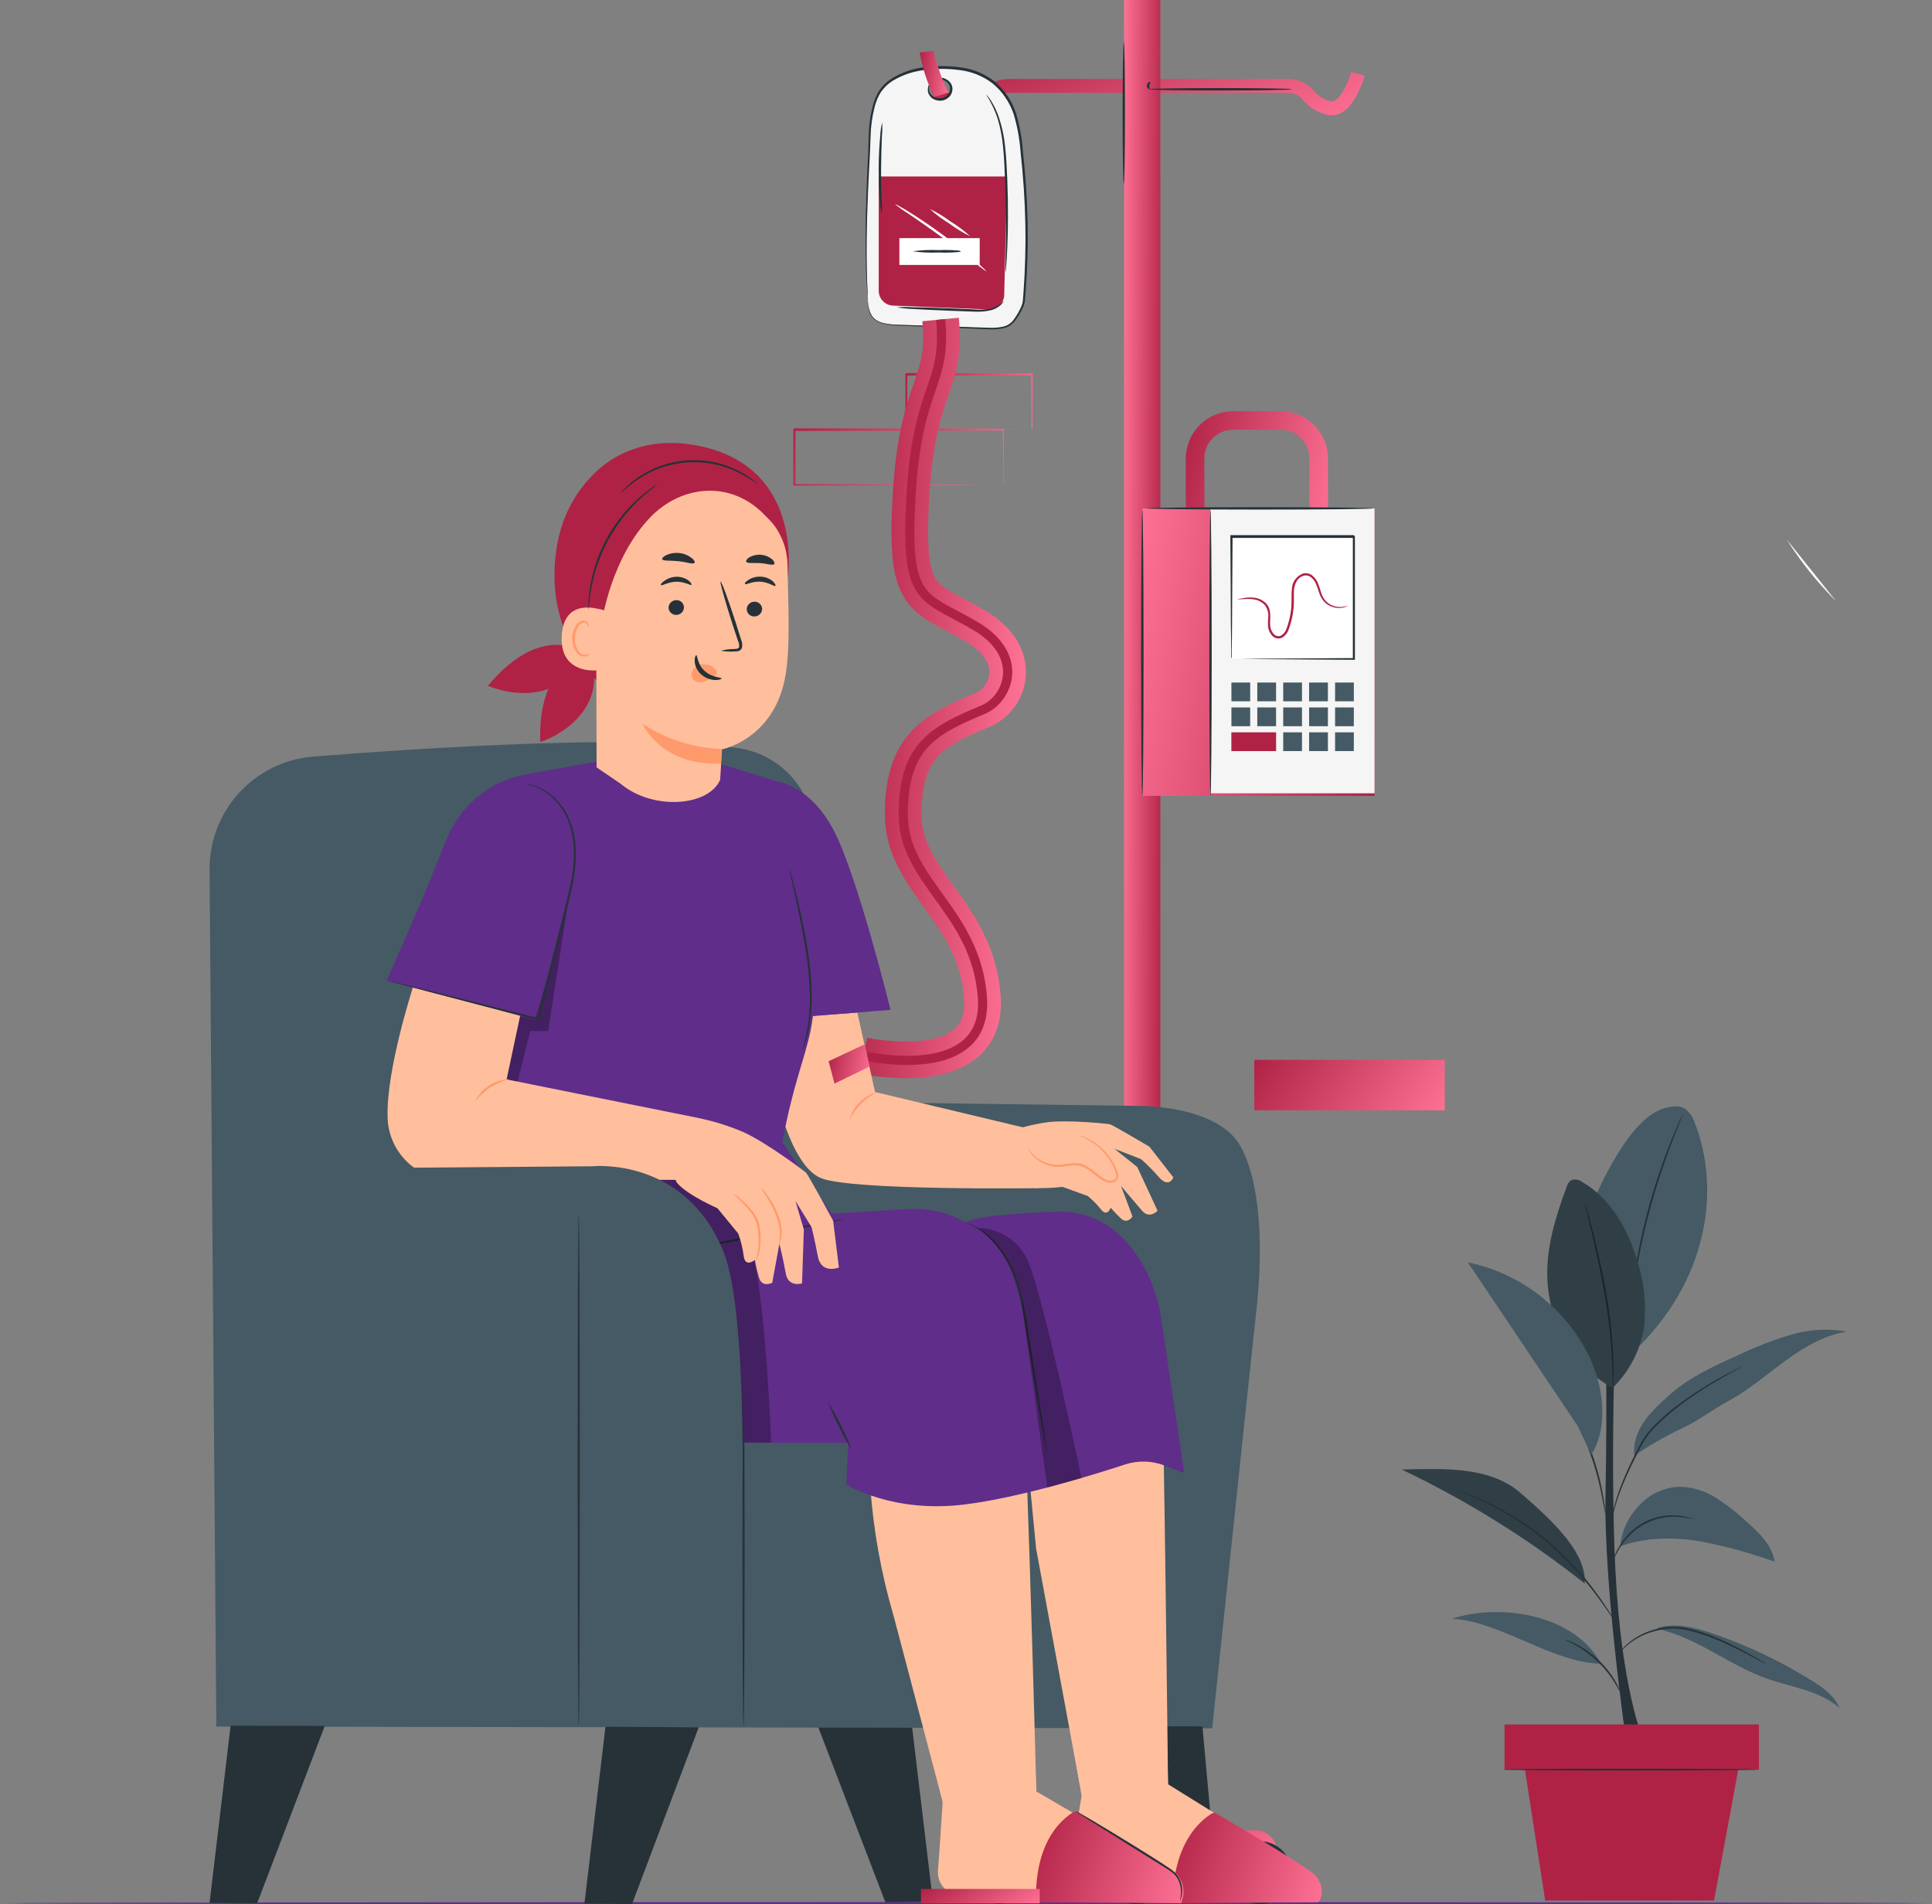 <svg width="211" height="208" viewBox="0 0 211 208" fill="none" xmlns="http://www.w3.org/2000/svg">
<rect x="0" y="0" width="211" height="208" fill="#808080" stroke="none"/>
<g clip-path="url(#clip0_1142_3185)">
<path d="M109.561 52.998C109.561 52.998 109.561 52.956 109.561 52.887V52.579C109.561 52.294 109.561 51.899 109.561 51.389C109.561 50.345 109.561 48.846 109.52 46.957L109.589 47.026L86.756 47.072L86.871 46.957V52.988L86.756 52.873L103.029 52.924L107.833 52.961H109.129H109.469H109.589C109.589 52.961 109.557 52.961 109.483 52.961H109.161H107.884L103.107 52.993L86.756 53.048H86.641V49.964C86.641 49.458 86.641 48.948 86.641 48.437V46.902C86.876 46.668 86.71 46.838 86.761 46.782L109.594 46.828H109.635V46.902C109.635 48.81 109.603 50.322 109.594 51.375C109.594 51.876 109.594 52.267 109.594 52.547C109.594 52.671 109.594 52.768 109.594 52.846C109.594 52.924 109.566 53.002 109.561 52.998Z" fill="url(#paint0_linear_1142_3185)"/>
<path d="M112.66 46.957C112.656 46.919 112.656 46.88 112.66 46.842C112.66 46.755 112.66 46.649 112.66 46.52C112.66 46.222 112.66 45.822 112.66 45.312C112.66 44.25 112.632 42.756 112.614 40.917L112.696 41L98.975 41.032C98.874 41.138 99.117 40.889 99.094 40.917V44.02C99.094 45.026 99.094 46.01 99.094 46.948L98.984 46.838L108.798 46.888L111.658 46.92H112.43H112.706C112.623 46.927 112.54 46.927 112.457 46.92H111.708L108.876 46.948L98.984 47.003H98.874V46.893C98.874 45.974 98.874 44.971 98.874 43.965V40.862C98.846 40.885 99.094 40.641 98.989 40.742L112.71 40.774H112.793V40.862C112.793 42.7 112.761 44.236 112.747 45.307C112.747 45.808 112.747 46.226 112.747 46.498C112.747 46.769 112.664 46.962 112.66 46.957Z" fill="url(#paint1_linear_1142_3185)"/>
<path d="M157.783 115.763H136.982V121.266H157.783V115.763Z" fill="url(#paint2_linear_1142_3185)"/>
<path d="M195.137 58.928C196.672 61.364 198.476 63.62 200.515 65.653L195.137 58.928Z" fill="white"/>
<path d="M159.047 65.474C160.84 63.261 162.631 61.051 164.421 58.845L159.047 65.474Z" fill="white"/>
<path d="M210.252 207.88C210.252 207.945 163.363 208 105.502 208C47.641 208 0.744 207.945 0.744 207.88C0.744 207.816 47.637 207.752 105.498 207.752C163.359 207.752 210.252 207.812 210.252 207.88Z" fill="#602D8A"/>
<path d="M177.641 190.481C177.641 190.481 175.141 173.28 175.343 163.272C175.545 153.265 175.343 142.007 175.343 142.007H176.497C176.497 142.007 175.715 161.87 176.566 173.85C177.416 185.829 179.65 190.481 179.65 190.481H177.65" fill="#263238"/>
<path d="M185.093 122.654C184.914 122.045 184.547 121.508 184.045 121.119C183.309 120.659 182.353 120.848 181.535 121.119C178.055 122.351 174.966 128.846 173.559 132.262L178.184 147.841C186.527 140.118 187.975 129.959 185.093 122.654Z" fill="#455A64"/>
<path d="M183.774 121.749C183.758 121.818 183.735 121.886 183.705 121.951L183.479 122.521C183.277 123.008 182.992 123.725 182.652 124.608C181.972 126.378 181.103 128.851 180.326 131.637C179.549 134.422 179.025 136.992 178.694 138.863C178.529 139.782 178.404 140.554 178.326 141.078C178.289 141.322 178.253 141.538 178.23 141.681C178.22 141.751 178.205 141.82 178.184 141.888C178.173 141.818 178.173 141.746 178.184 141.676C178.184 141.515 178.221 141.313 178.243 141.069C178.303 140.541 178.404 139.778 178.551 138.84C179.335 133.942 180.669 129.147 182.528 124.548C182.882 123.67 183.185 122.962 183.41 122.479L183.672 121.928C183.7 121.865 183.733 121.805 183.774 121.749Z" fill="#263238"/>
<path d="M176.124 151.596C171.794 149.201 169.229 144.701 168.999 139.75C168.834 136.293 169.896 132.896 171.1 129.637C171.171 129.343 171.343 129.084 171.587 128.906C171.784 128.835 171.995 128.814 172.201 128.846C172.408 128.878 172.603 128.962 172.769 129.09C175.917 130.883 177.825 134.303 178.841 137.783C179.57 140.09 179.815 142.524 179.558 144.931C179.16 147.46 177.956 149.793 176.124 151.582" fill="#455A64"/>
<path d="M176.124 151.596C176.119 151.527 176.119 151.458 176.124 151.389C176.124 151.228 176.124 151.031 176.124 150.787C176.124 150.272 176.101 149.518 176.06 148.594C175.937 146.181 175.669 143.777 175.256 141.396C174.773 138.605 174.194 136.105 173.762 134.298C173.55 133.415 173.375 132.689 173.247 132.161C173.196 131.922 173.15 131.728 173.113 131.577C173.095 131.509 173.085 131.44 173.081 131.37C173.114 131.432 173.137 131.499 173.15 131.568L173.32 132.142C173.463 132.639 173.66 133.365 173.89 134.266C174.35 136.063 174.961 138.564 175.444 141.364C175.861 143.751 176.111 146.164 176.193 148.585C176.221 149.505 176.221 150.272 176.193 150.792C176.193 151.031 176.193 151.251 176.17 151.389C176.165 151.46 176.149 151.53 176.124 151.596Z" fill="#263238"/>
<g opacity="0.3">
<path d="M176.124 151.596C171.794 149.201 169.229 144.701 168.999 139.75C168.834 136.293 169.896 132.896 171.1 129.637C171.171 129.343 171.343 129.084 171.587 128.906C171.784 128.835 171.995 128.814 172.201 128.846C172.408 128.878 172.603 128.962 172.769 129.09C175.917 130.883 177.825 134.303 178.841 137.783C179.57 140.09 179.815 142.524 179.558 144.931C179.16 147.46 177.956 149.793 176.124 151.582" fill="black"/>
</g>
<path d="M181.015 177.913C185.281 178.833 188.793 181.857 192.912 183.324C195.634 184.289 198.713 184.634 200.888 186.542C200.364 185.222 199.127 184.349 197.927 183.595C194.54 181.48 190.923 179.754 187.148 178.451C185.212 177.78 183.112 177.224 181.135 177.771" fill="#455A64"/>
<path d="M174.851 181.715C169.505 181.628 163.883 177.077 158.564 176.806C164.126 175.008 172.097 176.479 174.851 181.715Z" fill="#455A64"/>
<path d="M176.938 168.899C179.65 167.92 182.629 167.874 185.479 168.315C188.316 168.839 191.105 169.597 193.818 170.581C193.542 168.743 192.039 167.336 190.632 166.099C189.6 165.138 188.478 164.277 187.281 163.53C186.079 162.777 184.686 162.383 183.268 162.394C182.417 162.449 181.586 162.676 180.824 163.06C180.063 163.444 179.387 163.977 178.837 164.628C177.756 165.808 177.09 167.307 176.938 168.899Z" fill="#455A64"/>
<path d="M165.97 162.996C162.609 160.128 157.516 160.408 153.099 160.51C160.203 163.894 166.903 168.068 173.072 172.953C173.247 169.827 170.217 166.623 165.97 162.996Z" fill="#455A64"/>
<g opacity="0.3">
<path d="M165.97 162.996C162.609 160.128 157.516 160.408 153.099 160.51C160.203 163.894 166.903 168.068 173.072 172.953C173.247 169.827 170.217 166.623 165.97 162.996Z" fill="black"/>
</g>
<path d="M178.45 159.025C180.099 157.889 181.836 156.887 183.645 156.028C185.415 155.223 187.065 153.945 188.775 153.017C190.991 151.817 192.912 150.148 194.949 148.659C196.985 147.169 199.219 145.827 201.706 145.441C199.657 145.073 197.549 145.194 195.555 145.795C193.569 146.395 191.633 147.148 189.763 148.047C187.143 149.229 184.472 150.442 182.33 152.359C180.188 154.276 178.243 156.17 178.473 159.039" fill="#455A64"/>
<path d="M192.811 181.715L192.646 181.641L192.186 181.398C191.786 181.186 191.207 180.869 190.48 180.501C190.122 180.313 189.722 180.115 189.29 179.908C188.858 179.702 188.393 179.485 187.911 179.274C186.849 178.798 185.748 178.415 184.619 178.129C183.502 177.82 182.326 177.79 181.195 178.042C180.7 178.146 180.214 178.291 179.742 178.474C179.334 178.639 178.942 178.841 178.57 179.076C178.028 179.418 177.533 179.828 177.094 180.295C176.786 180.626 176.635 180.828 176.635 180.819C176.659 180.762 176.691 180.709 176.731 180.662C176.8 180.561 176.906 180.419 177.053 180.244C177.476 179.75 177.967 179.318 178.51 178.961C178.885 178.714 179.282 178.502 179.696 178.327C180.173 178.134 180.665 177.98 181.167 177.867C182.325 177.597 183.533 177.621 184.679 177.936C185.817 178.227 186.926 178.619 187.993 179.109C188.49 179.329 188.954 179.545 189.373 179.761C189.791 179.977 190.2 180.18 190.554 180.377C191.276 180.759 191.846 181.094 192.236 181.329L192.696 181.6C192.765 181.669 192.839 181.706 192.811 181.715Z" fill="#263238"/>
<path d="M170.865 179.067C170.98 179.083 171.091 179.115 171.196 179.164C171.495 179.27 171.787 179.396 172.07 179.541C173.951 180.495 175.505 181.988 176.533 183.83C176.687 184.106 176.826 184.392 176.947 184.685C176.998 184.79 177.035 184.901 177.057 185.016C177.025 185.016 176.828 184.556 176.414 183.899C175.881 183.014 175.233 182.204 174.488 181.49C173.742 180.773 172.908 180.155 172.005 179.651C171.311 179.279 170.852 179.099 170.865 179.067Z" fill="#263238"/>
<path d="M159.042 162.73C159.121 162.745 159.198 162.768 159.272 162.799L159.911 163.024L160.922 163.396C161.318 163.543 161.745 163.76 162.228 163.976C164.735 165.132 167.075 166.623 169.183 168.407C170.336 169.397 171.42 170.465 172.428 171.602C173.246 172.532 174.013 173.505 174.727 174.516C175.334 175.38 175.798 176.102 176.106 176.599C176.258 176.833 176.377 177.022 176.469 177.173C176.514 177.237 176.554 177.305 176.589 177.376C176.533 177.319 176.484 177.258 176.442 177.192C176.345 177.068 176.212 176.884 176.046 176.64C175.706 176.153 175.228 175.445 174.607 174.594C173.987 173.744 173.205 172.756 172.281 171.717C171.277 170.594 170.202 169.536 169.064 168.55C166.962 166.781 164.645 165.284 162.168 164.095C161.708 163.874 161.249 163.635 160.876 163.498L159.879 163.093L159.254 162.836C159.181 162.805 159.11 162.77 159.042 162.73Z" fill="#263238"/>
<path d="M184.955 165.892C184.811 165.893 184.667 165.875 184.527 165.837L184.036 165.75C183.847 165.713 183.622 165.709 183.378 165.686C182.108 165.573 180.832 165.825 179.701 166.412C179.081 166.733 178.517 167.151 178.027 167.649C177.622 168.051 177.261 168.496 176.952 168.977C176.676 169.427 176.432 169.895 176.221 170.379C176.235 170.237 176.27 170.097 176.327 169.965C176.464 169.597 176.636 169.243 176.841 168.908C177.138 168.407 177.494 167.943 177.903 167.529C178.601 166.797 179.459 166.238 180.41 165.895C181.361 165.553 182.379 165.437 183.383 165.557C183.626 165.589 183.842 165.603 184.045 165.649L184.532 165.773C184.676 165.799 184.818 165.839 184.955 165.892Z" fill="#263238"/>
<path d="M190.324 149.238C190.259 149.283 190.192 149.325 190.122 149.362L189.524 149.684C189.005 149.964 188.26 150.378 187.355 150.911C186.449 151.444 185.387 152.116 184.256 152.925C183.023 153.787 181.868 154.756 180.804 155.821C180.253 156.368 179.777 156.987 179.388 157.659C179.039 158.331 178.703 158.979 178.4 159.604C177.844 160.703 177.349 161.831 176.915 162.983C176.625 163.761 176.384 164.556 176.193 165.364C176.055 165.934 176.005 166.256 175.986 166.251C175.986 166.172 175.994 166.094 176.009 166.017C176.009 165.86 176.06 165.635 176.12 165.345C176.283 164.527 176.506 163.722 176.786 162.937C177.205 161.773 177.69 160.634 178.239 159.526C178.542 158.896 178.878 158.248 179.223 157.572C179.616 156.884 180.102 156.253 180.666 155.697C181.739 154.624 182.906 153.652 184.155 152.791C185.3 151.987 186.371 151.33 187.286 150.801C188.2 150.272 188.959 149.882 189.487 149.629L190.103 149.335C190.172 149.292 190.246 149.259 190.324 149.238Z" fill="#263238"/>
<path d="M175.343 165.414C175.291 165.266 175.255 165.111 175.237 164.955C175.173 164.624 175.095 164.21 175.003 163.718C174.504 161.001 173.65 158.362 172.465 155.867L171.946 154.722C171.874 154.585 171.816 154.442 171.771 154.295C171.867 154.416 171.948 154.548 172.01 154.69C172.153 154.952 172.35 155.333 172.589 155.807C173.844 158.288 174.704 160.949 175.136 163.695C175.219 164.219 175.279 164.647 175.311 164.941C175.335 165.098 175.346 165.256 175.343 165.414Z" fill="#263238"/>
<path d="M174.957 153.26C174.785 151.237 174.193 149.272 173.219 147.491C171.899 145.044 170.06 142.916 167.83 141.255C165.6 139.594 163.034 138.442 160.311 137.879L172.263 155.687L173.808 158.868C174.856 157.126 175.09 155.278 174.957 153.26Z" fill="#455A64"/>
<path d="M192.099 188.353H164.315V193.276H192.099V188.353Z" fill="#AF2245"/>
<path d="M166.388 192.297L168.756 207.577H187.198L190.021 192.297H166.388Z" fill="#AF2245"/>
<path d="M192.076 193.281C192.076 193.336 185.81 193.382 178.083 193.382C170.355 193.382 164.085 193.336 164.085 193.281C164.085 193.226 170.351 193.184 178.083 193.184C185.815 193.184 192.076 193.23 192.076 193.281Z" fill="#263238"/>
<path d="M145.454 12.591H145.233C144.066 12.403 143.01 11.787 142.273 10.862C142.072 10.634 141.824 10.451 141.547 10.325C141.269 10.2 140.968 10.136 140.664 10.136H110.214C109.53 10.136 108.873 10.398 108.375 10.867C107.562 11.63 106.307 12.54 104.96 12.54C103.245 12.54 102.013 11.014 101.554 9.497L103.006 9.06C103.245 9.847 103.962 11.023 104.96 11.023C105.626 11.023 106.472 10.564 107.341 9.764C108.116 9.03 109.142 8.621 110.21 8.619H140.669C141.19 8.618 141.705 8.728 142.18 8.941C142.656 9.154 143.081 9.466 143.427 9.856C143.92 10.481 144.619 10.912 145.399 11.074C146.208 11.157 147.187 9.235 147.578 7.856L149.039 8.261C148.906 8.707 147.789 12.591 145.454 12.591Z" fill="url(#paint3_linear_1142_3185)"/>
<path d="M122.768 199.9H126.726L126.726 -1.52588e-05H122.768L122.768 199.9Z" fill="url(#paint4_linear_1142_3185)"/>
<path d="M108.83 202.314H139.482C139.482 201.674 139.228 201.06 138.776 200.607C138.323 200.155 137.709 199.9 137.069 199.9H111.239C110.6 199.902 109.987 200.156 109.536 200.609C109.084 201.061 108.83 201.674 108.83 202.314Z" fill="url(#paint5_linear_1142_3185)"/>
<path d="M134.187 204.534C134.186 205.213 134.386 205.876 134.763 206.441C135.139 207.006 135.675 207.446 136.302 207.706C136.929 207.966 137.618 208.034 138.284 207.902C138.95 207.77 139.561 207.443 140.041 206.963C140.521 206.484 140.848 205.872 140.98 205.206C141.112 204.541 141.044 203.851 140.784 203.224C140.523 202.597 140.083 202.062 139.518 201.685C138.954 201.309 138.29 201.108 137.612 201.109C136.704 201.11 135.833 201.472 135.191 202.114C134.549 202.756 134.188 203.626 134.187 204.534Z" fill="#263238"/>
<path d="M109.662 207.903C111.529 207.601 112.797 205.842 112.495 203.975C112.193 202.108 110.434 200.839 108.567 201.142C106.7 201.444 105.431 203.203 105.734 205.07C106.036 206.937 107.795 208.205 109.662 207.903Z" fill="#263238"/>
<path d="M124.727 207.942C126.591 207.623 127.843 205.852 127.524 203.988C127.204 202.124 125.434 200.872 123.569 201.191C121.705 201.511 120.453 203.281 120.773 205.146C121.092 207.01 122.863 208.262 124.727 207.942Z" fill="#263238"/>
<path d="M125.444 9.75C125.444 9.676 128.937 9.617 133.258 9.617C137.579 9.617 141.073 9.676 141.073 9.75C141.073 9.824 137.575 9.883 133.258 9.883C128.942 9.883 125.444 9.824 125.444 9.75Z" fill="#263238"/>
<path d="M125.513 9.713C125.471 9.778 125.223 9.621 125.264 9.3C125.306 8.978 125.605 8.904 125.623 8.978C125.641 9.051 125.545 9.171 125.526 9.341C125.508 9.511 125.563 9.663 125.513 9.713Z" fill="#263238"/>
<path d="M122.736 20.07C122.662 20.07 122.603 16.609 122.603 12.347C122.603 8.086 122.662 4.624 122.736 4.624C122.81 4.624 122.865 8.081 122.865 12.347C122.865 16.613 122.805 20.07 122.736 20.07Z" fill="#263238"/>
<path d="M145.031 58.376H129.507V50.078C129.51 48.71 130.054 47.398 131.022 46.431C131.99 45.463 133.301 44.919 134.67 44.916H139.85C140.529 44.915 141.202 45.048 141.83 45.306C142.458 45.565 143.029 45.945 143.51 46.424C143.991 46.904 144.373 47.473 144.634 48.1C144.895 48.727 145.03 49.399 145.031 50.078V58.376ZM131.548 56.353H143.008V50.078C143.008 49.246 142.678 48.447 142.089 47.858C141.5 47.27 140.701 46.939 139.869 46.939H134.67C133.837 46.939 133.038 47.27 132.449 47.858C131.861 48.447 131.53 49.246 131.53 50.078L131.548 56.353Z" fill="url(#paint6_linear_1142_3185)"/>
<path d="M124.763 86.927H150.12V55.526H124.763V86.927Z" fill="url(#paint7_linear_1142_3185)"/>
<path d="M132.206 86.647H150.12V55.526H132.206V86.647Z" fill="#F5F5F5"/>
<path d="M147.863 58.56H134.481V71.941H147.863V58.56Z" fill="white"/>
<path d="M134.458 71.941C134.458 71.941 134.458 71.868 134.458 71.707C134.458 71.546 134.458 71.298 134.458 71.004C134.458 70.36 134.458 69.45 134.426 68.296C134.426 65.929 134.394 62.577 134.371 58.564V58.449H134.458H147.84L147.973 58.583V62.182C147.973 63.362 147.973 64.514 147.973 65.639C147.973 67.887 147.973 70.006 147.973 71.951V72.065H147.858L138.136 71.996L135.433 71.969H134.725C134.647 71.975 134.568 71.975 134.49 71.969H134.752H135.479L138.209 71.937L147.863 71.877L147.748 71.992C147.748 70.047 147.748 67.928 147.748 65.68C147.748 64.559 147.748 63.406 147.748 62.224V58.624L147.876 58.753H134.495L134.61 58.642C134.587 62.623 134.568 65.952 134.555 68.296C134.555 69.454 134.532 70.374 134.522 71.026C134.522 71.33 134.522 71.569 134.522 71.753C134.504 71.817 134.483 71.88 134.458 71.941Z" fill="#263238"/>
<path d="M125.195 55.526C125.195 55.452 130.762 55.397 137.607 55.397C144.452 55.397 150.019 55.452 150.019 55.526C150.019 55.599 144.456 55.659 137.607 55.659C130.758 55.659 125.195 55.595 125.195 55.526Z" fill="#263238"/>
<path d="M124.759 86.927C124.685 86.927 124.625 79.949 124.625 71.348C124.625 62.748 124.685 55.765 124.759 55.765C124.832 55.765 124.892 62.738 124.892 71.348C124.892 79.958 124.832 86.927 124.759 86.927Z" fill="#263238"/>
<path d="M132.201 86.927C132.132 86.927 132.072 79.949 132.072 71.348C132.072 62.748 132.132 55.765 132.201 55.765C132.27 55.765 132.334 62.738 132.334 71.348C132.334 79.958 132.275 86.927 132.201 86.927Z" fill="#263238"/>
<path d="M145.808 76.598H147.858V74.548H145.808V76.598Z" fill="#455A64"/>
<path d="M142.972 76.598H145.026V74.548H142.972V76.598Z" fill="#455A64"/>
<path d="M140.144 76.598H142.195V74.548H140.144V76.598Z" fill="#455A64"/>
<path d="M137.313 76.598H139.363V74.548H137.313V76.598Z" fill="#455A64"/>
<path d="M134.486 76.598H136.536V74.548H134.486V76.598Z" fill="#455A64"/>
<path d="M145.808 79.319H147.858V77.269H145.808V79.319Z" fill="#455A64"/>
<path d="M142.972 79.319H145.026V77.269H142.972V79.319Z" fill="#455A64"/>
<path d="M140.144 79.319H142.195V77.269H140.144V79.319Z" fill="#455A64"/>
<path d="M137.313 79.319H139.363V77.269H137.313V79.319Z" fill="#455A64"/>
<path d="M134.486 79.319H136.536V77.269H134.486V79.319Z" fill="#455A64"/>
<path d="M145.808 82.036H147.858V79.986H145.808V82.036Z" fill="#455A64"/>
<path d="M142.972 82.036H145.026V79.986H142.972V82.036Z" fill="#455A64"/>
<path d="M140.144 82.036H142.195V79.986H140.144V82.036Z" fill="#455A64"/>
<path d="M134.481 82.036H139.368V79.986H134.481V82.036Z" fill="#AF2245"/>
<path d="M135.148 65.474C135.217 65.44 135.292 65.418 135.368 65.409C135.515 65.377 135.727 65.331 136.012 65.294C136.356 65.243 136.706 65.243 137.051 65.294C137.521 65.36 137.956 65.58 138.287 65.919C138.477 66.128 138.609 66.384 138.669 66.659C138.726 66.948 138.746 67.243 138.729 67.537C138.703 67.834 138.703 68.133 138.729 68.429C138.775 68.728 138.904 69.009 139.101 69.238C139.194 69.352 139.321 69.432 139.464 69.467C139.607 69.502 139.757 69.49 139.892 69.431C140.172 69.266 140.386 69.008 140.494 68.701C140.752 68.012 140.923 67.294 141.004 66.563C141.105 65.809 141.004 65.073 141.091 64.32C141.103 63.944 141.23 63.581 141.454 63.279C141.678 62.977 141.99 62.752 142.346 62.633C142.522 62.594 142.705 62.597 142.879 62.641C143.054 62.685 143.216 62.769 143.353 62.885C143.6 63.098 143.795 63.363 143.923 63.662C144.167 64.228 144.249 64.775 144.479 65.202C144.68 65.59 145.004 65.9 145.399 66.085C145.701 66.226 146.03 66.3 146.364 66.301C146.652 66.289 146.936 66.238 147.21 66.149C147.151 66.197 147.084 66.234 147.012 66.26C146.808 66.345 146.59 66.394 146.369 66.402C146.016 66.423 145.663 66.36 145.339 66.218C144.903 66.035 144.54 65.712 144.309 65.299C144.052 64.839 143.951 64.278 143.716 63.759C143.597 63.494 143.421 63.259 143.201 63.069C143.092 62.975 142.961 62.908 142.821 62.874C142.68 62.839 142.533 62.839 142.392 62.872C142.09 62.959 141.829 63.151 141.657 63.414C141.475 63.697 141.364 64.021 141.335 64.356C141.266 65.046 141.363 65.818 141.257 66.595C141.175 67.352 140.994 68.096 140.719 68.806C140.588 69.173 140.326 69.48 139.984 69.666C139.802 69.743 139.6 69.76 139.408 69.714C139.216 69.667 139.044 69.56 138.917 69.408C138.69 69.15 138.543 68.83 138.494 68.489C138.466 68.183 138.466 67.876 138.494 67.57C138.537 67.311 138.526 67.045 138.464 66.79C138.401 66.535 138.288 66.295 138.131 66.085C137.831 65.767 137.436 65.554 137.005 65.478C136.674 65.421 136.337 65.406 136.003 65.432C135.465 65.441 135.152 65.492 135.148 65.474Z" fill="#AF2245"/>
<path d="M94.792 32.84C94.773 33.486 94.966 34.121 95.343 34.647C95.959 35.35 97.076 35.442 98.064 35.479L107.861 35.842C108.83 35.879 109.938 35.842 110.577 35.198C111.037 34.739 111.782 33.484 111.837 32.849C112.328 27.07 112.206 21.255 111.474 15.501C111.271 13.781 110.945 12.025 109.943 10.564C108.941 9.102 107.672 8.022 105.213 7.53C100.616 6.845 96.768 8.104 95.761 10.577C94.865 12.766 95.008 14.816 94.883 17.151C94.538 22.374 94.507 27.613 94.792 32.84ZM101.586 8.982C101.706 8.826 101.865 8.703 102.047 8.627C102.23 8.551 102.429 8.525 102.625 8.55C102.902 8.549 103.171 8.637 103.393 8.803C103.615 8.969 103.776 9.203 103.852 9.47C103.902 9.732 103.861 10.003 103.734 10.239C103.608 10.474 103.404 10.658 103.158 10.761C102.9 10.871 102.615 10.899 102.341 10.842C102.066 10.786 101.816 10.647 101.623 10.444C101.46 10.237 101.369 9.983 101.363 9.719C101.356 9.456 101.434 9.198 101.586 8.982Z" fill="#F5F5F5"/>
<path d="M101.586 8.982C101.586 8.982 101.558 9.088 101.508 9.272C101.433 9.518 101.433 9.78 101.508 10.026C101.575 10.197 101.686 10.348 101.83 10.464C101.973 10.58 102.144 10.657 102.326 10.688C102.542 10.744 102.77 10.737 102.983 10.668C103.195 10.598 103.384 10.47 103.526 10.297C103.667 10.136 103.748 9.932 103.755 9.718C103.762 9.504 103.694 9.294 103.562 9.125C103.45 8.987 103.311 8.875 103.152 8.796C102.994 8.717 102.82 8.672 102.643 8.665H102.62C102.353 8.633 102.084 8.69 101.852 8.826C101.682 8.923 101.623 9.019 101.604 9.01C101.586 9.001 101.604 8.877 101.793 8.739C102.039 8.543 102.353 8.452 102.666 8.486H102.643C102.857 8.482 103.069 8.526 103.264 8.616C103.458 8.706 103.629 8.839 103.765 9.005C103.933 9.208 104.024 9.464 104.022 9.727C104.018 10.005 103.921 10.274 103.746 10.49C103.574 10.7 103.343 10.856 103.084 10.937C102.824 11.019 102.546 11.023 102.284 10.95C102.071 10.903 101.873 10.801 101.712 10.653C101.55 10.505 101.431 10.317 101.365 10.109C101.296 9.825 101.325 9.527 101.448 9.263C101.494 9.056 101.572 8.973 101.586 8.982Z" fill="#263238"/>
<path d="M94.792 32.84C94.777 32.77 94.767 32.7 94.764 32.629C94.764 32.477 94.736 32.275 94.713 32.013C94.672 31.47 94.626 30.67 94.585 29.636C94.502 27.572 94.493 24.58 94.631 20.902C94.69 19.063 94.824 17.041 94.874 14.871C94.894 13.74 95.049 12.615 95.334 11.52C95.48 10.938 95.716 10.383 96.033 9.874C96.383 9.363 96.834 8.929 97.357 8.596C98.433 7.926 99.642 7.501 100.901 7.35C102.205 7.176 103.527 7.176 104.831 7.35C106.204 7.506 107.508 8.036 108.601 8.881C109.689 9.796 110.504 10.994 110.954 12.343C111.359 13.69 111.613 15.077 111.713 16.48C111.86 17.847 111.978 19.194 112.067 20.52C112.241 23.177 112.287 25.743 112.209 28.188C112.169 29.414 112.107 30.603 112.021 31.755C111.998 32.04 111.975 32.33 111.952 32.61C111.941 32.905 111.879 33.196 111.768 33.47C111.549 33.987 111.27 34.476 110.936 34.927C110.775 35.158 110.576 35.36 110.347 35.525C110.115 35.675 109.858 35.784 109.589 35.846C109.075 35.954 108.55 35.994 108.026 35.966L105.135 35.851L100.156 35.644L98.115 35.557C97.537 35.554 96.961 35.482 96.4 35.341C95.944 35.23 95.534 34.976 95.233 34.615C95.034 34.342 94.902 34.028 94.847 33.695C94.793 33.423 94.769 33.145 94.773 32.868C94.788 32.936 94.798 33.005 94.801 33.075C94.801 33.212 94.842 33.419 94.897 33.681C94.956 34.015 95.093 34.33 95.297 34.601C95.591 34.944 95.987 35.183 96.428 35.281C96.983 35.41 97.55 35.474 98.12 35.47L100.161 35.538L105.139 35.704L108.035 35.801C108.539 35.827 109.045 35.787 109.538 35.681C109.788 35.629 110.025 35.527 110.235 35.382C110.445 35.237 110.624 35.051 110.761 34.835C111.083 34.398 111.351 33.924 111.561 33.424C111.665 33.172 111.721 32.902 111.726 32.629C111.749 32.348 111.768 32.059 111.791 31.774C111.874 30.621 111.932 29.435 111.966 28.216C112.039 25.779 111.989 23.219 111.814 20.576C111.722 19.252 111.602 17.908 111.455 16.544C111.354 15.167 111.104 13.804 110.711 12.48C110.275 11.177 109.488 10.018 108.435 9.134C107.38 8.317 106.121 7.805 104.794 7.654C103.513 7.481 102.214 7.481 100.933 7.654C99.705 7.793 98.523 8.198 97.467 8.84C96.971 9.157 96.543 9.57 96.207 10.053C95.904 10.541 95.677 11.073 95.536 11.63C95.254 12.707 95.1 13.813 95.077 14.926C95.017 17.091 94.87 19.114 94.801 20.957C94.64 24.635 94.621 27.627 94.672 29.691C94.695 30.721 94.732 31.53 94.755 32.063C94.755 32.325 94.755 32.523 94.778 32.684C94.786 32.736 94.79 32.788 94.792 32.84Z" fill="#263238"/>
<path d="M97.6 33.383L107.893 33.792C108.321 33.825 108.745 33.692 109.077 33.42C109.409 33.147 109.622 32.756 109.672 32.33L109.984 19.279H95.968V31.824C95.986 32.245 96.166 32.642 96.47 32.932C96.775 33.223 97.18 33.384 97.6 33.383Z" fill="#AF2245"/>
<path d="M107.69 10.315C107.69 10.315 107.746 10.361 107.833 10.463C107.958 10.609 108.075 10.762 108.182 10.922C108.568 11.523 108.877 12.17 109.102 12.848C109.435 13.857 109.657 14.899 109.764 15.956C109.902 17.146 109.961 18.456 110.016 19.831C110.122 22.589 110.09 25.071 110.016 26.873C109.98 27.793 109.934 28.501 109.892 29.002C109.881 29.264 109.852 29.525 109.805 29.783C109.781 29.522 109.781 29.259 109.805 28.997C109.805 28.45 109.833 27.733 109.846 26.869C109.874 25.067 109.879 22.58 109.773 19.84C109.718 18.461 109.667 17.16 109.543 15.983C109.448 14.941 109.248 13.91 108.945 12.908C108.638 11.994 108.216 11.123 107.69 10.315Z" fill="#263238"/>
<path d="M96.304 23.416C96.187 22.937 96.119 22.448 96.102 21.955C96.023 21.035 95.959 19.785 95.964 18.397C95.968 17.009 96.046 15.744 96.134 14.834C96.153 14.342 96.226 13.854 96.35 13.377C96.376 13.867 96.365 14.359 96.318 14.848C96.281 15.767 96.235 17.009 96.226 18.397C96.217 19.785 96.253 21.035 96.285 21.941C96.328 22.432 96.334 22.925 96.304 23.416Z" fill="#263238"/>
<path d="M97.94 33.562C98.526 33.518 99.115 33.518 99.701 33.562C100.786 33.562 102.284 33.626 103.944 33.691L106.275 33.792C106.9 33.848 107.531 33.822 108.15 33.714C108.56 33.632 108.944 33.454 109.272 33.194C109.502 33.006 109.589 32.859 109.607 32.872C109.626 32.886 109.561 33.042 109.341 33.268C109.02 33.575 108.623 33.791 108.191 33.893C107.56 34.032 106.911 34.079 106.265 34.031L103.93 33.948C102.275 33.884 100.777 33.81 99.692 33.746C99.104 33.73 98.519 33.669 97.94 33.562Z" fill="#263238"/>
<path d="M98.225 28.937H106.996V26.009H98.225V28.937Z" fill="white"/>
<path d="M99.678 27.448C100.622 27.318 101.576 27.275 102.528 27.319C103.48 27.275 104.434 27.318 105.378 27.448C104.434 27.578 103.48 27.621 102.528 27.577C101.576 27.621 100.622 27.578 99.678 27.448Z" fill="#263238"/>
<path d="M97.738 22.295C97.9 22.347 98.055 22.42 98.198 22.511C98.474 22.663 98.864 22.897 99.347 23.191C100.303 23.784 101.6 24.644 102.983 25.66C104.367 26.676 105.576 27.664 106.426 28.418C106.854 28.786 107.189 29.094 107.419 29.31C107.546 29.414 107.659 29.535 107.755 29.668C107.25 29.328 106.767 28.958 106.307 28.561C105.429 27.862 104.211 26.906 102.832 25.89C101.452 24.874 100.175 23.996 99.246 23.366C98.722 23.04 98.218 22.683 97.738 22.295Z" fill="white"/>
<path d="M101.558 22.828C102.357 23.213 103.116 23.675 103.824 24.207C104.586 24.668 105.3 25.202 105.957 25.802C105.159 25.417 104.4 24.955 103.691 24.423C102.93 23.963 102.215 23.428 101.558 22.828Z" fill="white"/>
<path d="M102.032 10.591C101.268 9.057 100.732 7.421 100.441 5.732L101.94 5.558C101.94 5.558 102.882 9.111 103.608 10.104L102.032 10.591Z" fill="url(#paint8_linear_1142_3185)"/>
<path d="M99.595 188.491L101.894 207.724L96.695 207.775L89.308 188.509L99.595 188.491Z" fill="#263238"/>
<path d="M22.887 94.972C22.87 91.86 24.032 88.857 26.139 86.568C28.247 84.279 31.143 82.873 34.246 82.634C47.706 81.572 69.587 80.234 80.472 81.687C82.459 81.949 84.317 82.818 85.793 84.174C87.269 85.531 88.29 87.309 88.719 89.267L95.499 120.411L124.143 120.788C124.143 120.788 133.056 120.586 135.557 125.334C138.122 130.207 137.731 138.573 137.198 143.262C136.844 146.379 132.39 188.771 132.39 188.771L23.627 188.583L22.887 94.972Z" fill="#455A64"/>
<path d="M76.312 188.656L69.026 207.963L63.827 207.913L66.125 188.606L76.312 188.656Z" fill="#263238"/>
<path d="M131.323 188.56L133.01 207.2L127.811 207.15L121.302 188.541L131.323 188.56Z" fill="#263238"/>
<path d="M35.469 188.509L28.086 207.88L22.887 207.83L25.186 188.491L35.469 188.509Z" fill="#263238"/>
<path d="M94.277 115.299C94.277 115.299 107.998 118.342 107.286 108.9C106.573 99.458 98.644 96.346 98.644 88.954C98.644 81.563 101.82 79.816 107.336 77.526C110.154 76.364 112.016 71.551 106.458 68.333C100.685 64.959 98.777 65.942 99.508 53.898C100.239 41.855 103.429 42.199 102.726 34.895" stroke="url(#paint9_linear_1142_3185)" stroke-width="4" stroke-miterlimit="10"/>
<path d="M94.704 115.382C94.704 115.382 107.998 118.342 107.286 108.9C106.573 99.458 98.644 96.346 98.644 88.954C98.644 81.563 101.82 79.816 107.336 77.526C110.154 76.364 112.016 71.551 106.458 68.333C100.685 64.959 98.777 65.942 99.508 53.898C100.239 41.855 103.429 42.199 102.726 34.895" stroke="#AF2245" stroke-miterlimit="10"/>
<path d="M79.167 158.459C79.167 158.514 82.224 157.54 85.947 156.303C89.671 155.067 92.682 154.005 92.663 153.95C92.645 153.895 89.611 154.869 85.883 156.101C82.155 157.333 79.148 158.404 79.167 158.459Z" fill="#455A64"/>
<path d="M66.121 139.915L77.558 138.362C77.558 138.362 99.499 134.997 111.575 133.503C114.035 133.194 116.525 133.194 118.985 133.503C123.416 134.39 126.234 141.92 126.823 148.64C127.103 152.014 127.563 194.88 127.563 194.88L117.909 194.853L113.156 169.138L111.566 152.64L93.086 157.347L68.902 157.264C65.923 154.924 66.121 139.915 66.121 139.915Z" fill="#FFBF9D"/>
<path d="M111.575 146.057C111.553 146.263 111.553 146.471 111.575 146.678C111.575 147.073 111.648 147.647 111.726 148.355C111.878 149.767 112.136 151.716 112.444 153.872C112.752 156.028 113.06 157.963 113.294 159.36C113.414 160.064 113.515 160.629 113.593 161.02C113.622 161.224 113.67 161.426 113.735 161.622C113.732 161.415 113.712 161.209 113.676 161.006C113.616 160.574 113.538 160.013 113.446 159.337C113.239 157.894 112.963 155.968 112.66 153.821C112.356 151.674 112.085 149.771 111.878 148.328C111.791 147.652 111.717 147.091 111.658 146.659C111.648 146.456 111.62 146.255 111.575 146.057Z" fill="#455A64"/>
<path d="M108.716 147.859C108.735 148.139 108.81 148.412 108.936 148.663C109.191 149.292 109.543 149.877 109.98 150.396C110.412 150.918 110.926 151.367 111.501 151.725C111.73 151.89 111.987 152.011 112.26 152.083C110.653 151.095 109.41 149.613 108.716 147.859Z" fill="#455A64"/>
<path d="M116.645 187.489L118.125 196.14L117.491 199.992L117.293 204.373C117.252 205.016 117.466 205.649 117.89 206.134C118.314 206.619 118.912 206.916 119.555 206.961L142.65 207.618C142.81 207.625 142.968 207.585 143.106 207.503C143.244 207.422 143.355 207.302 143.427 207.159C143.762 206.455 144.121 205.15 142.76 204.318C141.151 203.316 127.563 194.88 127.563 194.88L127.37 186.955L116.645 187.489Z" fill="#FFBF9D"/>
<path d="M128.082 207.88C128.082 207.88 127.678 201.141 132.265 198.121L132.647 197.97C132.647 197.97 142.935 203.946 143.679 204.865C144.976 206.451 144.015 207.756 144.015 207.756L128.082 207.88Z" fill="url(#paint10_linear_1142_3185)"/>
<path d="M128.689 206.455H115.721V207.361H128.689V206.455Z" fill="#AF2245"/>
<path d="M84.587 118.839C84.587 118.839 86.241 127.306 89.675 128.685C93.109 130.064 113.478 129.775 113.478 129.775L114.361 123.762L95.568 119.275L93.633 110.601L83.731 111.286L84.587 118.839Z" fill="#FFBF9D"/>
<path d="M110.274 123.578C111.627 123.101 113.026 122.762 114.448 122.567C116.608 122.3 120.916 122.728 121.219 122.797C121.522 122.866 125.536 125.251 125.536 125.251L128.147 128.598C128.147 128.598 127.687 129.835 126.593 128.598C125.978 127.889 125.316 127.223 124.612 126.603L121.716 125.472L124.202 127.463L126.423 132.239C126.423 132.239 125.554 133.199 124.726 132.239C123.899 131.278 122.428 129.527 122.428 129.527L123.683 132.873C123.683 132.873 123.131 133.746 122.428 133.089C122.029 132.717 121.652 132.321 121.302 131.903C121.302 131.903 120.925 132.974 120.254 132.11C119.822 131.564 119.332 131.068 118.792 130.63L116.034 129.632C116.034 129.632 113.078 130.005 111.745 129.531C110.412 129.058 110.274 123.578 110.274 123.578Z" fill="#FFBF9D"/>
<path d="M92.764 122.378C92.937 121.637 93.312 120.957 93.846 120.414C94.381 119.872 95.055 119.487 95.794 119.303C94.462 119.951 93.392 121.037 92.764 122.378Z" fill="#FF9A6C"/>
<path d="M112.241 125.385C112.571 125.993 113.063 126.498 113.661 126.845C114.26 127.192 114.942 127.368 115.634 127.352C116.397 127.325 117.16 127.063 117.909 127.219C118.948 127.435 119.652 128.391 120.585 128.897C121.012 129.127 121.642 129.209 121.904 128.796C121.968 128.65 121.997 128.491 121.991 128.332C121.984 128.173 121.942 128.017 121.867 127.876C121.506 126.964 120.948 126.142 120.233 125.47C119.518 124.798 118.663 124.291 117.73 123.987" fill="#FFBF9D"/>
<path d="M117.744 123.969C117.744 123.969 117.808 123.969 117.923 124.006C118.09 124.052 118.255 124.109 118.415 124.176C119.012 124.425 119.567 124.764 120.061 125.182C120.801 125.801 121.399 126.572 121.812 127.444C121.94 127.698 122.036 127.967 122.097 128.244C122.124 128.397 122.114 128.555 122.069 128.704C122.009 128.867 121.892 129.003 121.739 129.085C121.587 129.15 121.423 129.184 121.258 129.184C121.093 129.184 120.93 129.15 120.778 129.085C120.485 128.971 120.209 128.816 119.96 128.626C119.506 128.24 119.027 127.887 118.525 127.568C118.056 127.316 117.517 127.224 116.99 127.306C116.486 127.388 115.978 127.437 115.468 127.453C115.015 127.437 114.568 127.339 114.149 127.164C113.544 126.917 113.016 126.514 112.618 125.996C112.508 125.853 112.413 125.699 112.333 125.536C112.278 125.426 112.255 125.371 112.264 125.366C112.274 125.362 112.398 125.578 112.687 125.918C113.1 126.395 113.625 126.763 114.213 126.989C114.615 127.145 115.042 127.228 115.473 127.233C115.974 127.212 116.473 127.157 116.967 127.067C117.248 127.033 117.532 127.033 117.813 127.067C118.109 127.115 118.395 127.213 118.659 127.357C119.173 127.677 119.663 128.035 120.125 128.428C120.354 128.615 120.608 128.769 120.879 128.888C121.001 128.939 121.132 128.965 121.265 128.965C121.398 128.965 121.529 128.939 121.651 128.888C121.754 128.826 121.833 128.732 121.877 128.621C121.921 128.509 121.927 128.387 121.895 128.272C121.839 128.014 121.753 127.764 121.637 127.527C121.243 126.678 120.676 125.92 119.973 125.302C119.305 124.743 118.553 124.293 117.744 123.969Z" fill="#FF9A6C"/>
<path d="M90.498 115.911L94.415 114.067L94.957 116.504L91.137 118.356L90.498 115.911Z" fill="url(#paint11_linear_1142_3185)"/>
<path d="M53.783 139.819L62.774 136.96C62.774 136.96 85.841 134.629 97.908 133.135C100.089 132.837 102.304 132.892 104.468 133.296C108.899 134.183 110.389 139.506 111.152 142.812C111.915 146.117 113.179 195.699 113.179 195.699L102.841 196.388L97.587 176.47C96.248 171.91 95.399 167.221 95.054 162.482L94.488 154.63L79.052 157.627L57.203 157.462C54.215 155.108 53.783 139.819 53.783 139.819Z" fill="#FFBF9D"/>
<path d="M93.399 146.838C93.383 147.043 93.383 147.249 93.399 147.454C93.426 147.854 93.477 148.429 93.55 149.137C93.707 150.548 93.96 152.497 94.267 154.653C94.576 156.809 94.883 158.74 95.123 160.142C95.237 160.845 95.343 161.411 95.417 161.801C95.447 162.006 95.495 162.207 95.559 162.403C95.562 162.197 95.543 161.99 95.499 161.787C95.44 161.355 95.366 160.795 95.274 160.119C95.067 158.675 94.792 156.749 94.484 154.603C94.176 152.456 93.909 150.553 93.707 149.109C93.615 148.434 93.541 147.873 93.486 147.441C93.474 147.238 93.445 147.036 93.399 146.838Z" fill="#455A64"/>
<path d="M90.53 148.64C90.556 148.919 90.63 149.192 90.751 149.445C91.265 150.71 92.164 151.781 93.321 152.506C93.548 152.671 93.803 152.792 94.074 152.865C92.471 151.873 91.228 150.392 90.53 148.64Z" fill="#455A64"/>
<path d="M100.938 187.268L102.946 196.866L102.638 201.61L102.436 204.368C102.395 205.011 102.609 205.644 103.033 206.129C103.457 206.614 104.055 206.912 104.698 206.956L127.737 207.448C127.943 207.415 128.138 207.336 128.31 207.219C128.481 207.101 128.625 206.947 128.73 206.768C129.066 206.06 129.259 205.132 127.903 204.299C126.294 203.311 113.193 195.676 113.193 195.676L112.761 186.882L100.938 187.268Z" fill="#FFBF9D"/>
<path d="M113.179 207.775C113.179 207.775 112.54 201.004 117.128 197.983L117.509 197.827C117.509 197.827 127.802 203.803 128.542 204.722C128.914 205.147 129.153 205.672 129.231 206.232C129.309 206.791 129.221 207.361 128.979 207.871L113.179 207.775Z" fill="url(#paint12_linear_1142_3185)"/>
<path d="M113.551 206.318H100.584V207.88H113.551V206.318Z" fill="url(#paint13_linear_1142_3185)"/>
<path d="M128.873 207.623C128.873 207.623 128.914 207.398 128.96 207.002C129.028 206.447 128.941 205.884 128.707 205.375C128.542 205.031 128.298 204.73 127.995 204.497C127.668 204.249 127.273 204.014 126.873 203.757L124.239 202.116L119.458 199.123L118.02 198.204C117.836 198.101 117.665 197.978 117.509 197.836C117.703 197.915 117.89 198.012 118.066 198.126L119.546 198.985C120.787 199.726 122.492 200.76 124.363 201.923C125.283 202.502 126.202 203.063 126.993 203.582C127.393 203.844 127.774 204.083 128.119 204.355C128.437 204.612 128.692 204.94 128.864 205.311C129.094 205.851 129.16 206.448 129.052 207.025C129.026 207.181 128.987 207.335 128.937 207.485C128.905 207.572 128.882 207.623 128.873 207.623Z" fill="#263238"/>
<path d="M91.344 133.319L85.442 124.769C86.632 118.333 87.878 115.731 88.531 112.536C90.291 103.609 86.692 93.731 86.692 93.731L84.917 85.369L77.448 83.07L67.155 82.831L57.281 84.597L54.279 120.172C52.335 131.384 53.856 138.1 53.778 139.796L91.344 133.319Z" fill="#602D8A"/>
<path d="M56.279 157.568L92.649 157.595L92.429 162.128C92.429 162.128 97.43 165.345 105.456 164.311C111.373 163.562 119.178 161.167 122.879 159.953C124.272 159.5 125.779 159.536 127.149 160.054L129.323 160.877L126.708 143.248C126.708 143.248 124.699 131.977 115.216 132.349C105.732 132.721 105.498 133.53 105.498 133.53C103.706 132.507 101.667 131.995 99.605 132.05C96.161 132.142 53.691 135.047 53.691 135.047C53.498 144.094 53.447 152.024 56.279 157.568Z" fill="#602D8A"/>
<path d="M92.204 133.153C92.204 133.218 87.818 134.119 82.385 135.162C76.951 136.206 72.538 137.001 72.524 136.941C72.51 136.882 76.905 135.976 82.343 134.928C87.781 133.88 92.19 133.089 92.204 133.153Z" fill="#263238"/>
<path d="M114.301 158.487C114.266 158.4 114.243 158.309 114.232 158.216C114.195 158.009 114.144 157.756 114.08 157.42C113.956 156.703 113.781 155.71 113.57 154.501C113.152 152.005 112.586 148.608 111.966 144.848C111.72 143.075 111.317 141.327 110.761 139.626C110.297 138.243 109.579 136.96 108.642 135.843C108.01 135.092 107.249 134.46 106.394 133.976C105.783 133.641 105.41 133.517 105.42 133.517C105.513 133.531 105.604 133.557 105.691 133.595C105.948 133.679 106.197 133.785 106.435 133.912C107.323 134.372 108.115 134.996 108.771 135.751C109.741 136.872 110.487 138.169 110.968 139.571C111.542 141.28 111.954 143.039 112.2 144.825C112.798 148.585 113.335 151.987 113.735 154.478C113.915 155.697 114.066 156.69 114.172 157.411C114.218 157.738 114.25 158.004 114.282 158.211C114.298 158.302 114.305 158.395 114.301 158.487Z" fill="#263238"/>
<path d="M84.922 85.369C84.922 85.369 88.558 85.787 91.137 90.853C93.716 95.919 97.26 110.298 97.26 110.298L84.21 111.346L84.922 85.369Z" fill="#602D8A"/>
<path d="M87.62 114.679C87.896 113.742 88.113 112.788 88.269 111.824C88.406 110.774 88.465 109.715 88.443 108.657C88.409 107.359 88.306 106.064 88.135 104.777C87.763 102.019 87.216 99.582 86.825 97.808C86.637 96.948 86.48 96.24 86.365 95.703C86.296 95.448 86.25 95.188 86.228 94.926C86.322 95.171 86.397 95.423 86.453 95.68C86.586 96.171 86.77 96.884 86.986 97.767C87.57 100.066 88.031 102.396 88.365 104.745C88.537 106.04 88.634 107.345 88.655 108.652C88.671 109.729 88.594 110.806 88.425 111.87C88.388 112.091 88.351 112.307 88.319 112.509C88.287 112.711 88.218 112.895 88.177 113.074C88.108 113.377 88.019 113.675 87.91 113.966C87.832 114.211 87.735 114.449 87.62 114.679Z" fill="#263238"/>
<path d="M90.48 153.191C91.467 154.825 92.313 156.539 93.008 158.317C92.482 157.518 92.021 156.679 91.629 155.807C91.173 154.969 90.789 154.094 90.48 153.191Z" fill="#263238"/>
<path opacity="0.3" d="M84.21 157.568C84.21 157.568 83.635 140.945 81.861 135.65C80.086 130.354 71.127 127.205 71.127 127.205L67.367 129.085L77.048 157.531L84.21 157.568Z" fill="black"/>
<path opacity="0.3" d="M106.748 134.123C107.921 134.122 109.069 134.465 110.05 135.11C111.03 135.754 111.8 136.673 112.264 137.75C113.951 141.538 118.112 161.438 118.112 161.438L114.383 162.472L111.708 143.188C111.589 141.408 111.083 139.675 110.226 138.11C109.37 136.544 108.183 135.184 106.748 134.123Z" fill="black"/>
<path opacity="0.3" d="M56.467 118.356L57.906 112.619H59.864L61.942 99.183L57.138 108.772L55.029 118.356H56.467Z" fill="black"/>
<path d="M57.741 84.555C57.741 84.555 51.305 85.056 48.584 92.112C46.285 98.116 42.221 107.103 42.221 107.103L58.421 111.396C58.421 111.396 61.8 100.52 63.018 94.061C64.126 88.435 58.347 85.148 57.741 84.555Z" fill="#602D8A"/>
<path d="M45.095 107.848C45.095 107.848 42.134 116.977 42.336 122.066C42.336 122.116 42.336 122.167 42.336 122.217C42.425 124.016 43.204 125.711 44.51 126.95C45.817 128.189 47.551 128.876 49.351 128.869H77.429L76.188 122.093L55.327 117.896L56.807 110.946L45.095 107.848Z" fill="#FFBF9D"/>
<path d="M51.87 120.319C52.207 119.618 52.726 119.02 53.373 118.588C54.02 118.156 54.771 117.906 55.548 117.864C54.837 118.095 54.154 118.403 53.511 118.784C52.909 119.233 52.358 119.748 51.87 120.319Z" fill="#FF9A6C"/>
<path d="M76.174 122.093C77.875 122.435 79.537 122.95 81.134 123.629C83.548 124.695 87.763 127.83 88.029 128.088C88.296 128.345 90.99 133.337 90.99 133.337L91.62 138.444C91.62 138.444 89.698 139.217 89.321 137.231C88.944 135.245 88.636 134.041 88.636 134.041L86.871 131.168L87.79 134.284L87.593 140.178C87.593 140.178 86.09 140.637 85.823 139.12C85.556 137.603 85.12 135.852 85.12 135.852L84.338 140.113C84.338 140.113 83.221 140.679 82.899 139.557C82.708 138.92 82.555 138.272 82.44 137.617C82.44 137.617 81.382 138.5 81.222 137.18C81.112 136.344 80.912 135.523 80.624 134.73L78.358 131.972C78.358 131.972 75.048 130.519 73.954 129.214C72.86 127.908 76.174 122.093 76.174 122.093Z" fill="#FFBF9D"/>
<path d="M80.091 130.359C80.449 130.571 80.779 130.828 81.074 131.122C81.413 131.423 81.731 131.747 82.026 132.092C82.402 132.516 82.69 133.012 82.872 133.549C83.103 134.541 83.134 135.569 82.964 136.574C82.908 136.877 82.819 137.173 82.697 137.456C82.61 137.654 82.541 137.755 82.527 137.75C82.513 137.746 82.697 137.291 82.794 136.551C82.91 135.571 82.859 134.58 82.642 133.618C82.467 133.114 82.2 132.646 81.856 132.239C81.543 131.853 81.226 131.526 80.96 131.255C80.65 130.976 80.36 130.677 80.091 130.359Z" fill="#FF9A6C"/>
<path d="M83.046 129.664C83.307 129.886 83.534 130.142 83.722 130.428C84.221 131.083 84.63 131.802 84.94 132.565C85.11 132.988 85.232 133.429 85.304 133.88C85.362 134.249 85.375 134.624 85.345 134.997C85.332 135.34 85.248 135.677 85.097 135.985C85.051 135.985 85.156 135.599 85.175 134.988C85.181 134.629 85.152 134.27 85.088 133.917C85.003 133.485 84.88 133.062 84.72 132.652C84.411 131.908 84.031 131.195 83.584 130.524C83.379 130.254 83.2 129.967 83.046 129.664Z" fill="#FF9A6C"/>
<path d="M42.221 107.08C42.331 107.095 42.44 107.117 42.548 107.144L43.467 107.365L46.938 108.215L58.849 111.217L58.706 111.304C59.078 109.466 59.579 107.572 60.085 105.591C60.857 102.511 61.634 99.582 62.25 96.902C62.539 95.64 62.684 94.35 62.682 93.055C62.676 91.928 62.477 90.81 62.094 89.75C61.524 88.207 60.411 86.926 58.963 86.146C58.425 85.881 57.85 85.697 57.258 85.599H57.377C57.456 85.599 57.575 85.599 57.727 85.64C58.169 85.722 58.599 85.863 59.005 86.058C60.5 86.822 61.657 88.115 62.25 89.685C62.657 90.759 62.87 91.897 62.88 93.046C62.891 94.358 62.752 95.667 62.466 96.948C61.859 99.638 61.087 102.561 60.315 105.646C59.823 107.622 59.317 109.544 58.936 111.346V111.465L58.816 111.433L46.943 108.349L43.49 107.429L42.571 107.172C42.452 107.152 42.335 107.121 42.221 107.08Z" fill="#263238"/>
<path d="M63.717 71.017C59.556 69.298 56.049 71.578 53.291 74.906C57.198 76.483 62.181 75.964 63.717 71.017Z" fill="#AF2245"/>
<path d="M64.227 71.224C59.975 72.7 58.867 76.74 59.005 81.052C62.977 79.641 66.36 75.945 64.227 71.224Z" fill="#AF2245"/>
<path d="M86.025 63.166C86.025 63.166 87.933 51.48 76.919 48.833C71.186 47.454 66.939 49.416 64.383 52.244C61.625 55.282 60.554 58.868 60.554 63.023C60.57 65.2 61.016 67.353 61.866 69.357C62.715 71.361 63.952 73.178 65.505 74.704L86.025 63.166Z" fill="#AF2245"/>
<path d="M78.652 85.171C78.799 82.79 78.85 81.815 78.85 81.838C78.85 81.861 84.32 80.781 85.69 74.276C86.37 71.059 86.071 66.163 86.011 61.778C85.961 57.833 82.578 52.478 77.705 52.483L75.54 52.244L67.265 55.576C66.688 55.606 66.142 55.853 65.739 56.267C65.335 56.681 65.102 57.232 65.087 57.81L65.155 83.815L67.766 85.594C71.278 88.545 77.379 88.095 78.652 85.171Z" fill="#FFBF9D"/>
<path d="M83.235 66.522C83.225 66.741 83.131 66.948 82.971 67.099C82.812 67.25 82.6 67.333 82.38 67.331C82.273 67.334 82.166 67.315 82.066 67.276C81.966 67.238 81.875 67.179 81.798 67.105C81.721 67.03 81.659 66.941 81.617 66.843C81.575 66.744 81.553 66.638 81.552 66.531C81.561 66.312 81.654 66.105 81.813 65.953C81.972 65.802 82.184 65.719 82.403 65.722C82.51 65.719 82.617 65.737 82.718 65.776C82.818 65.814 82.909 65.873 82.987 65.947C83.064 66.022 83.126 66.111 83.169 66.209C83.211 66.308 83.234 66.414 83.235 66.522Z" fill="#263238"/>
<path d="M74.698 66.352C74.69 66.571 74.597 66.778 74.438 66.929C74.279 67.08 74.067 67.163 73.848 67.16C73.74 67.163 73.633 67.144 73.533 67.105C73.433 67.066 73.341 67.007 73.264 66.932C73.187 66.857 73.125 66.768 73.082 66.669C73.04 66.57 73.017 66.464 73.016 66.356C73.027 66.137 73.122 65.931 73.281 65.781C73.441 65.631 73.652 65.549 73.871 65.552C73.978 65.548 74.085 65.566 74.186 65.604C74.286 65.643 74.377 65.701 74.455 65.776C74.532 65.851 74.593 65.94 74.635 66.039C74.677 66.138 74.699 66.244 74.698 66.352Z" fill="#263238"/>
<path d="M84.688 63.993C84.577 64.099 83.966 63.593 83.06 63.534C82.155 63.474 81.47 63.91 81.378 63.791C81.286 63.672 81.447 63.547 81.746 63.331C82.151 63.078 82.625 62.958 83.102 62.987C83.572 63.008 84.023 63.178 84.389 63.474C84.66 63.745 84.743 63.947 84.688 63.993Z" fill="#263238"/>
<path d="M75.521 63.869C75.416 63.984 74.772 63.52 73.867 63.538C72.961 63.557 72.304 63.998 72.203 63.915C72.101 63.832 72.258 63.667 72.543 63.455C72.927 63.169 73.391 63.008 73.871 62.996C74.342 62.987 74.804 63.127 75.19 63.396C75.471 63.635 75.572 63.828 75.521 63.869Z" fill="#263238"/>
<path d="M78.735 71.073C79.22 70.949 79.719 70.885 80.219 70.884C80.449 70.884 80.679 70.833 80.716 70.682C80.75 70.444 80.708 70.201 80.596 69.988L80.003 68.195C79.18 65.644 78.597 63.547 78.698 63.515C78.799 63.483 79.553 65.524 80.376 68.08C80.573 68.705 80.762 69.307 80.941 69.882C81.076 70.169 81.102 70.496 81.015 70.801C80.978 70.882 80.923 70.953 80.855 71.008C80.786 71.064 80.706 71.103 80.619 71.123C80.49 71.151 80.357 71.161 80.224 71.155C79.726 71.194 79.225 71.166 78.735 71.073Z" fill="#263238"/>
<path d="M78.836 81.797C75.745 81.699 72.741 80.744 70.161 79.039C70.161 79.039 72.138 83.686 78.735 83.401L78.836 81.797Z" fill="#FF9A6C"/>
<path d="M78.243 73.238C78.082 73.012 77.866 72.831 77.616 72.712C77.366 72.593 77.09 72.54 76.813 72.557C76.612 72.565 76.415 72.614 76.233 72.7C76.052 72.786 75.889 72.908 75.756 73.058C75.625 73.201 75.543 73.382 75.52 73.574C75.498 73.766 75.537 73.961 75.632 74.129C75.767 74.3 75.951 74.426 76.159 74.491C76.368 74.556 76.591 74.556 76.799 74.493C77.236 74.363 77.642 74.147 77.995 73.858C78.099 73.79 78.19 73.704 78.266 73.605C78.298 73.555 78.315 73.496 78.315 73.435C78.315 73.375 78.298 73.316 78.266 73.265" fill="#FF9A6C"/>
<path d="M76.041 71.564C76.188 71.564 76.142 72.548 76.96 73.288C77.778 74.028 78.799 73.969 78.799 74.106C78.799 74.171 78.555 74.286 78.114 74.276C77.538 74.256 76.988 74.033 76.56 73.647C76.149 73.277 75.9 72.76 75.866 72.208C75.852 71.794 75.972 71.56 76.041 71.564Z" fill="#263238"/>
<path d="M75.852 61.465C75.719 61.686 74.997 61.387 74.083 61.295C73.168 61.203 72.386 61.295 72.322 61.07C72.294 60.955 72.474 60.757 72.818 60.61C73.251 60.419 73.728 60.348 74.198 60.403C74.668 60.448 75.115 60.625 75.489 60.913C75.793 61.111 75.912 61.359 75.852 61.465Z" fill="#263238"/>
<path d="M84.559 61.603C84.389 61.801 83.777 61.557 83.028 61.506C82.279 61.456 81.649 61.575 81.502 61.355C81.442 61.249 81.552 61.047 81.842 60.867C82.225 60.652 82.664 60.556 83.102 60.591C83.54 60.627 83.958 60.791 84.302 61.065C84.559 61.29 84.632 61.506 84.559 61.603Z" fill="#263238"/>
<path d="M65.762 67.767C65.762 67.767 66.764 60.872 71.072 56.45C74.409 53.007 79.852 52.345 83.603 56.349C84.233 57.02 85.106 57.581 86.025 60.582C86.025 60.582 85.4 51.269 77.103 50.244C69.288 49.279 65.266 54.478 63.988 58.252C62.747 61.929 63.068 67.767 63.068 67.767H65.762Z" fill="#AF2245"/>
<path d="M66.479 67.16C66.479 66.673 65.615 66.563 65.137 66.462C63.859 66.195 61.533 66.181 61.349 69.45C61.096 73.918 65.633 73.251 65.647 73.127C65.661 73.003 66.424 68.848 66.479 67.16Z" fill="#FFBF9D"/>
<path d="M64.379 71.353C64.379 71.353 64.3 71.403 64.162 71.459C63.975 71.534 63.766 71.534 63.579 71.459C63.119 71.261 62.765 70.489 62.788 69.68C62.798 69.297 62.894 68.922 63.068 68.581C63.12 68.444 63.203 68.322 63.31 68.223C63.418 68.125 63.548 68.054 63.689 68.016C63.782 67.993 63.879 68.005 63.964 68.049C64.048 68.093 64.114 68.166 64.149 68.255C64.204 68.383 64.149 68.471 64.19 68.48C64.231 68.489 64.291 68.411 64.268 68.222C64.249 68.11 64.192 68.008 64.107 67.933C63.99 67.833 63.838 67.784 63.684 67.795C63.498 67.82 63.322 67.894 63.172 68.007C63.022 68.121 62.904 68.271 62.829 68.443C62.617 68.818 62.501 69.24 62.489 69.67C62.489 70.59 62.88 71.44 63.514 71.665C63.633 71.707 63.759 71.722 63.884 71.708C64.009 71.695 64.129 71.653 64.236 71.587C64.365 71.463 64.392 71.362 64.379 71.353Z" fill="#FF9A6C"/>
<path d="M71.724 52.956C71.752 52.998 70.993 53.489 69.927 54.473C69.304 55.051 68.723 55.673 68.189 56.335C67.545 57.15 66.967 58.016 66.461 58.923C65.969 59.838 65.553 60.791 65.215 61.773C64.945 62.578 64.734 63.401 64.585 64.237C64.328 65.666 64.323 66.572 64.273 66.567C64.252 66.357 64.252 66.144 64.273 65.933C64.273 65.684 64.287 65.436 64.314 65.189C64.336 64.86 64.374 64.534 64.429 64.209C64.561 63.36 64.76 62.522 65.022 61.704C65.668 59.691 66.692 57.819 68.038 56.188C68.586 55.528 69.185 54.913 69.83 54.349C70.097 54.096 70.368 53.889 70.594 53.724C70.786 53.558 70.989 53.405 71.2 53.264C71.365 53.145 71.54 53.042 71.724 52.956Z" fill="#263238"/>
<path d="M82.78 52.892C82.119 52.431 81.43 52.014 80.716 51.641C78.971 50.769 77.025 50.377 75.079 50.507C73.133 50.636 71.256 51.282 69.642 52.377C68.984 52.841 68.354 53.344 67.757 53.885C67.881 53.704 68.024 53.537 68.185 53.388C68.608 52.962 69.07 52.576 69.564 52.234C71.184 51.084 73.092 50.406 75.075 50.276C77.058 50.146 79.038 50.569 80.794 51.499C81.324 51.773 81.827 52.096 82.297 52.464C82.474 52.588 82.636 52.731 82.78 52.892Z" fill="#263238"/>
<path d="M26.804 92.958C26.804 92.958 29.649 91.579 30.325 95.436C31 99.293 35.676 127.614 35.676 127.614L64.723 127.384C64.723 127.384 74.878 126.309 79.043 136.794C81.957 144.126 80.914 169.965 80.914 169.965L80.362 188.027H27.838C27.838 188.027 26.215 150.167 25.949 133.324C25.682 116.481 25.098 98.134 26.804 92.958Z" fill="#455A64"/>
<path d="M81.203 188.633C81.134 188.633 81.084 180.258 81.084 169.933C81.084 159.609 81.134 151.21 81.203 151.21C81.272 151.21 81.323 159.581 81.323 169.915C81.323 180.249 81.267 188.633 81.203 188.633Z" fill="#263238"/>
<path d="M63.206 188.633C63.137 188.633 63.087 176.107 63.087 160.661C63.087 145.216 63.137 132.685 63.206 132.685C63.275 132.685 63.326 145.207 63.326 160.661C63.326 176.116 63.271 188.633 63.206 188.633Z" fill="#263238"/>
</g>
<defs>
<linearGradient id="paint0_linear_1142_3185" x1="86.641" y1="46.774" x2="104.918" y2="59.712" gradientUnits="userSpaceOnUse">
<stop stop-color="#AF2245"/>
<stop offset="1" stop-color="#FF7194"/>
</linearGradient>
<linearGradient id="paint1_linear_1142_3185" x1="98.871" y1="40.718" x2="112.912" y2="46.724" gradientUnits="userSpaceOnUse">
<stop stop-color="#AF2245"/>
<stop offset="1" stop-color="#FF7194"/>
</linearGradient>
<linearGradient id="paint2_linear_1142_3185" x1="136.982" y1="115.763" x2="153.169" y2="127.584" gradientUnits="userSpaceOnUse">
<stop stop-color="#AF2245"/>
<stop offset="1" stop-color="#FF7194"/>
</linearGradient>
<linearGradient id="paint3_linear_1142_3185" x1="101.554" y1="7.856" x2="113.474" y2="30.949" gradientUnits="userSpaceOnUse">
<stop stop-color="#AF2245"/>
<stop offset="1" stop-color="#FF7194"/>
</linearGradient>
<linearGradient id="paint4_linear_1142_3185" x1="126.726" y1="199.9" x2="122.004" y2="199.882" gradientUnits="userSpaceOnUse">
<stop stop-color="#AF2245"/>
<stop offset="1" stop-color="#FF7194"/>
</linearGradient>
<linearGradient id="paint5_linear_1142_3185" x1="108.83" y1="199.9" x2="114.041" y2="212.684" gradientUnits="userSpaceOnUse">
<stop stop-color="#AF2245"/>
<stop offset="1" stop-color="#FF7194"/>
</linearGradient>
<linearGradient id="paint6_linear_1142_3185" x1="129.507" y1="44.916" x2="147.154" y2="48.848" gradientUnits="userSpaceOnUse">
<stop stop-color="#AF2245"/>
<stop offset="1" stop-color="#FF7194"/>
</linearGradient>
<linearGradient id="paint7_linear_1142_3185" x1="150.12" y1="86.927" x2="120.584" y2="82.32" gradientUnits="userSpaceOnUse">
<stop stop-color="#AF2245"/>
<stop offset="1" stop-color="#FF7194"/>
</linearGradient>
<linearGradient id="paint8_linear_1142_3185" x1="100.441" y1="5.558" x2="104.165" y2="6.01" gradientUnits="userSpaceOnUse">
<stop stop-color="#AF2245"/>
<stop offset="1" stop-color="#FF7194"/>
</linearGradient>
<linearGradient id="paint9_linear_1142_3185" x1="94.277" y1="34.895" x2="113.069" y2="35.603" gradientUnits="userSpaceOnUse">
<stop stop-color="#AF2245"/>
<stop offset="1" stop-color="#FF7194"/>
</linearGradient>
<linearGradient id="paint10_linear_1142_3185" x1="128.073" y1="197.97" x2="145.725" y2="203.572" gradientUnits="userSpaceOnUse">
<stop stop-color="#AF2245"/>
<stop offset="1" stop-color="#FF7194"/>
</linearGradient>
<linearGradient id="paint11_linear_1142_3185" x1="90.498" y1="114.067" x2="95.612" y2="115.094" gradientUnits="userSpaceOnUse">
<stop stop-color="#AF2245"/>
<stop offset="1" stop-color="#FF7194"/>
</linearGradient>
<linearGradient id="paint12_linear_1142_3185" x1="113.149" y1="197.827" x2="130.687" y2="203.261" gradientUnits="userSpaceOnUse">
<stop stop-color="#AF2245"/>
<stop offset="1" stop-color="#FF7194"/>
</linearGradient>
<linearGradient id="paint13_linear_1142_3185" x1="100.584" y1="206.318" x2="104.919" y2="213.266" gradientUnits="userSpaceOnUse">
<stop stop-color="#AF2245"/>
<stop offset="1" stop-color="#FF7194"/>
</linearGradient>
<clipPath id="clip0_1142_3185">
<rect width="209.512" height="208" fill="white" transform="translate(0.744)"/>
</clipPath>
</defs>
</svg>
